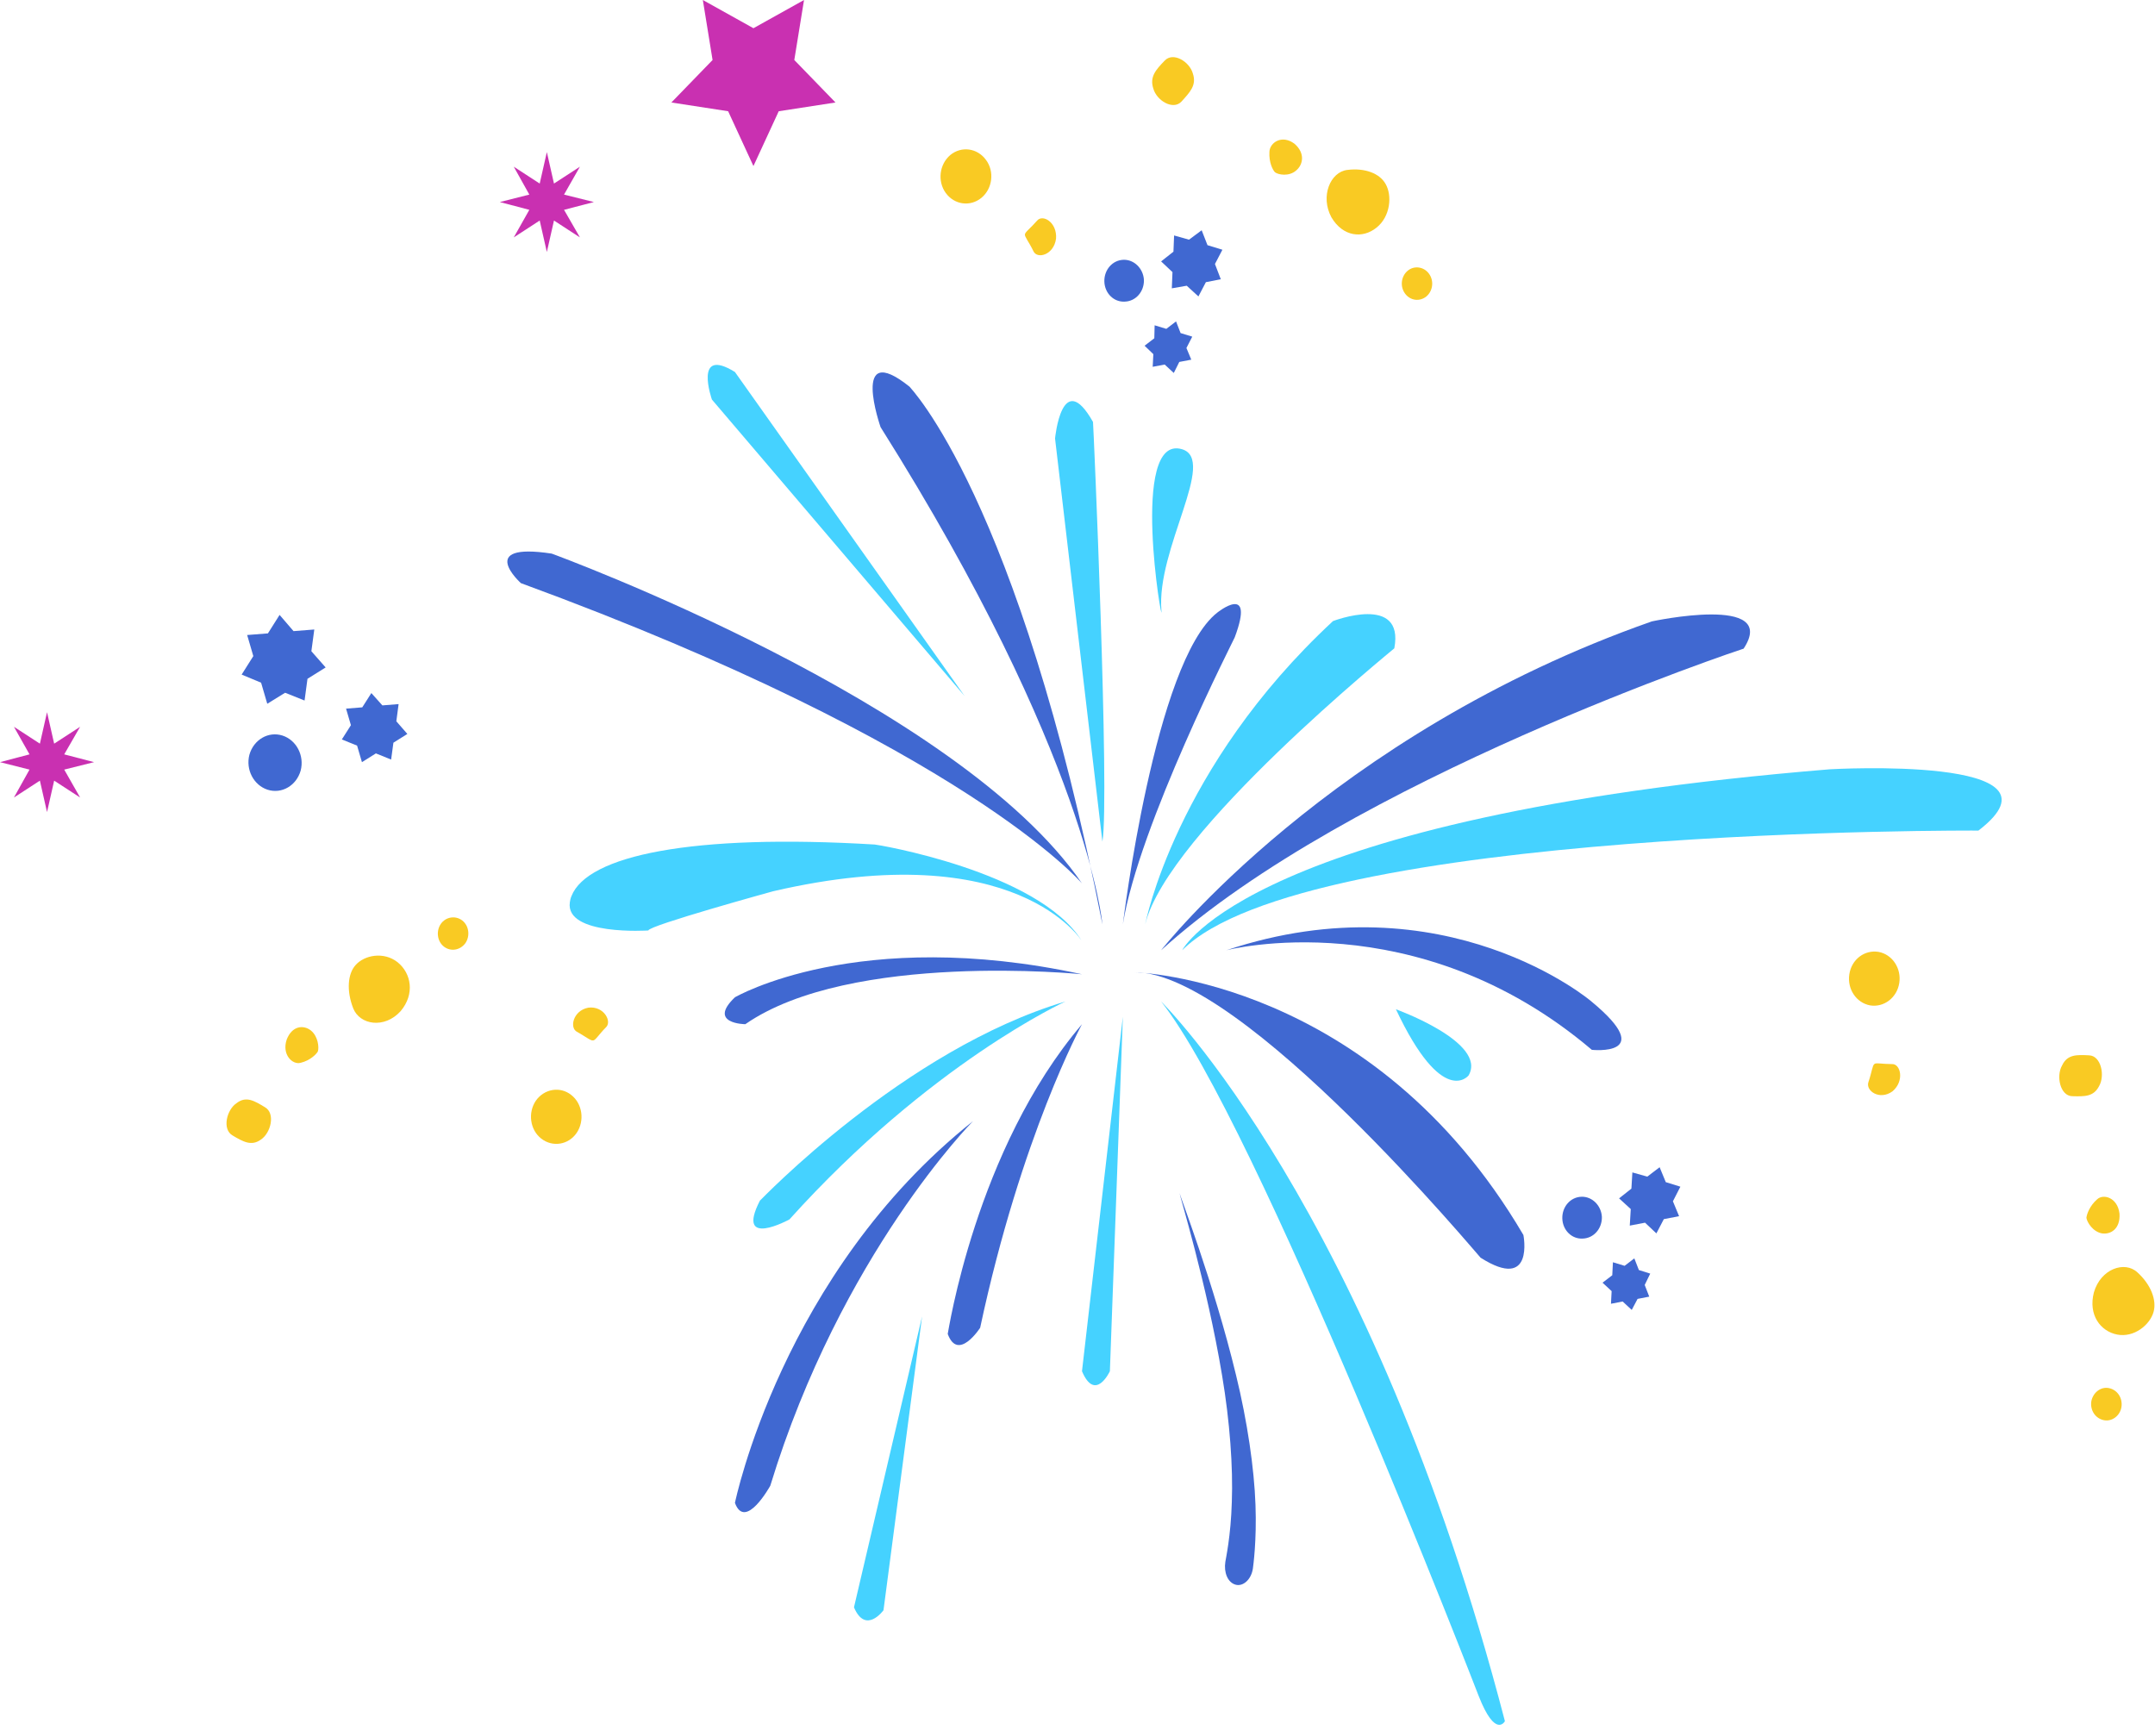 <svg width="180" height="145" viewBox="0 0 180 145" fill="none" xmlns="http://www.w3.org/2000/svg">
<path d="M96.984 83.655C96.984 83.655 114.539 100.857 125.7 143.769C125.7 143.769 124.915 145.259 123.506 141.656C123.506 141.656 104.949 93.651 96.984 83.655Z" fill="#45D2FF"/>
<path d="M104.651 131.009C104.515 131.957 103.811 132.553 103.188 132.364C102.538 132.174 102.213 131.334 102.348 130.467C102.375 130.251 102.809 128.327 102.89 125.456C102.998 122.584 102.727 118.737 102.077 114.89C100.804 107.224 98.474 99.666 98.528 99.666C98.474 99.666 101.373 107.115 103.242 114.863C104.19 118.737 104.759 122.665 104.867 125.699C104.976 128.707 104.678 130.792 104.651 131.009Z" fill="#4068D1"/>
<path d="M93.788 84.928L92.705 114.538C92.705 114.538 91.486 117.166 90.375 114.538L93.788 84.928Z" fill="#45D2FF"/>
<path d="M77.019 109.96L73.795 134.504C73.795 134.504 72.305 136.562 71.33 134.26L77.019 109.96Z" fill="#45D2FF"/>
<path d="M90.376 85.552C90.376 85.552 85.31 94.816 81.869 110.908C81.869 110.908 80.027 113.78 79.16 111.423C79.187 111.423 81.463 96.008 90.376 85.552Z" fill="#4068D1"/>
<path d="M81.271 93.651C81.271 93.651 70.245 104.759 64.34 124.101C64.34 124.101 62.254 127.894 61.387 125.537C61.387 125.537 65.315 106.33 81.271 93.651Z" fill="#4068D1"/>
<path d="M88.992 83.655C88.992 83.655 77.695 88.802 65.938 101.86C65.938 101.86 61.387 104.352 63.473 100.289C63.473 100.316 75.501 87.664 88.992 83.655Z" fill="#45D2FF"/>
<path d="M90.374 81.379C90.374 81.379 71.086 79.429 62.254 85.551C62.254 85.551 59.058 85.524 61.387 83.303C61.387 83.303 71.655 77.316 90.374 81.379Z" fill="#4068D1"/>
<path d="M90.373 78.616C90.373 78.616 84.928 69.731 64.583 74.445C64.583 74.445 54.153 77.316 54.153 77.722C54.153 77.722 47.191 78.183 47.597 75.366C47.624 75.203 47.651 75.04 47.733 74.851C49.06 71.465 57.783 69.622 73.062 70.543C73.062 70.516 86.716 72.738 90.373 78.616Z" fill="#45D2FF"/>
<path d="M90.375 73.794C90.375 73.794 80.65 62.335 43.509 48.709C43.509 48.709 39.689 45.268 46.083 46.243C46.083 46.243 80 58.624 90.375 73.794Z" fill="#4068D1"/>
<path d="M80.567 58.136L59.464 33.375C59.464 33.375 57.892 28.905 61.387 31.073L80.567 58.136Z" fill="#45D2FF"/>
<path fill-rule="evenodd" clip-rule="evenodd" d="M98.719 37.52C94.303 36.247 97.147 52.772 97.012 51.038C96.552 45.864 101.699 38.387 98.719 37.52Z" fill="#45D2FF"/>
<path fill-rule="evenodd" clip-rule="evenodd" d="M92.081 77.207C92.081 77.207 90.889 63.202 73.551 35.678C73.551 35.678 70.977 28.309 75.962 32.292C75.962 32.319 85.064 41.529 92.081 77.207Z" fill="#4068D1"/>
<path fill-rule="evenodd" clip-rule="evenodd" d="M92.08 70.3L88.125 36.626C88.125 36.626 88.694 30.639 91.295 35.245C91.322 35.245 92.703 66.669 92.08 70.3Z" fill="#45D2FF"/>
<path fill-rule="evenodd" clip-rule="evenodd" d="M93.789 77.208C93.789 77.208 96.444 55.264 101.672 51.174C101.672 51.174 104.869 48.6 103.135 53.233C103.162 53.233 95.117 68.918 93.789 77.208Z" fill="#4068D1"/>
<path fill-rule="evenodd" clip-rule="evenodd" d="M95.656 77.207C95.656 77.207 98.149 64.123 111.342 51.878C111.342 51.878 117.329 49.575 116.462 54.154C116.462 54.181 97.498 69.514 95.656 77.207Z" fill="#45D2FF"/>
<path fill-rule="evenodd" clip-rule="evenodd" d="M96.984 79.375C96.984 79.375 111.098 61.333 137.972 51.905C137.972 51.905 148.646 49.603 145.639 54.181C145.612 54.181 112.697 65.098 96.984 79.375Z" fill="#4068D1"/>
<path fill-rule="evenodd" clip-rule="evenodd" d="M98.744 79.375C98.744 79.375 104.325 68.241 152.844 64.258C152.844 64.258 173.486 63.066 165.251 69.378C165.251 69.378 109.038 69.053 98.744 79.375Z" fill="#45D2FF"/>
<path fill-rule="evenodd" clip-rule="evenodd" d="M102.43 79.375C102.43 79.375 118.278 75.23 132.961 87.692C132.961 87.692 138.514 88.287 132.961 83.682C132.961 83.655 120.716 73.279 102.43 79.375Z" fill="#4068D1"/>
<path fill-rule="evenodd" clip-rule="evenodd" d="M94.791 81.217C94.791 81.217 114.648 81.704 127.245 103.16C127.245 103.16 128.193 107.928 123.669 105.056C123.642 105.084 103.785 81.163 94.791 81.217Z" fill="#4068D1"/>
<path fill-rule="evenodd" clip-rule="evenodd" d="M116.598 84.305C116.598 84.305 124.264 87.068 122.666 89.832C122.666 89.832 120.499 92.595 116.598 84.305Z" fill="#45D2FF"/>
<path d="M174.49 88.152C175.492 88.179 175.844 89.832 175.329 90.725C174.869 91.62 174.11 91.592 173.081 91.565C172.079 91.538 171.726 89.886 172.241 88.992C172.675 88.071 173.46 88.098 174.49 88.152Z" fill="#F9CA23"/>
<path d="M175.165 100.18C175.68 99.693 176.872 100.018 177.035 101.372C177.116 102.646 176.303 103.133 175.572 103.025C174.813 102.89 174.326 102.104 174.271 101.725C174.299 101.427 174.542 100.722 175.165 100.18Z" fill="#F9CA23"/>
<path d="M178.526 106.276C179.664 107.305 180.152 108.605 179.881 109.581C179.583 110.664 178.255 111.748 176.847 111.477C175.438 111.206 174.409 109.824 174.896 107.955C175.465 105.978 177.47 105.3 178.526 106.276Z" fill="#F9CA23"/>
<path d="M176.143 115.947C176.847 116.082 177.308 116.76 177.199 117.518C177.091 118.25 176.414 118.764 175.736 118.629C175.032 118.493 174.571 117.816 174.68 117.058C174.815 116.326 175.465 115.812 176.143 115.947Z" fill="#F9CA23"/>
<path d="M156.907 79.51C158.071 79.727 158.83 80.892 158.64 82.111C158.451 83.33 157.367 84.17 156.202 83.98C155.037 83.763 154.279 82.599 154.468 81.38C154.658 80.133 155.742 79.321 156.907 79.51Z" fill="#F9CA23"/>
<path d="M158.019 88.883C158.75 88.829 159.102 90.292 158.073 91.159C156.989 91.945 155.797 91.105 156.068 90.373C156.339 89.588 156.393 88.992 156.556 88.883C156.664 88.748 157.233 88.883 158.019 88.883Z" fill="#F9CA23"/>
<path d="M19.424 94.844C18.53 94.329 18.936 92.676 19.776 92.134C20.562 91.538 21.239 91.945 22.133 92.487C23.027 93.001 22.621 94.654 21.781 95.196C20.995 95.764 20.291 95.358 19.424 94.844Z" fill="#F9CA23"/>
<path d="M25.114 88.775C24.437 88.965 23.516 88.098 23.95 86.825C24.41 85.66 25.358 85.606 25.954 86.066C26.577 86.554 26.659 87.502 26.55 87.827C26.415 88.071 25.9 88.585 25.114 88.775Z" fill="#F9CA23"/>
<path d="M29.502 84.224C28.933 82.761 29.041 81.352 29.692 80.621C30.423 79.781 32.048 79.456 33.213 80.377C34.351 81.298 34.676 83.032 33.457 84.468C32.103 85.958 30.044 85.606 29.502 84.224Z" fill="#F9CA23"/>
<path d="M37.087 79.077C36.518 78.644 36.41 77.777 36.816 77.181C37.223 76.585 38.035 76.449 38.604 76.883C39.173 77.316 39.282 78.183 38.875 78.779C38.442 79.375 37.656 79.51 37.087 79.077Z" fill="#F9CA23"/>
<path d="M45.216 95.114C44.267 94.383 44.078 92.947 44.755 91.945C45.459 90.942 46.787 90.726 47.708 91.457C48.656 92.189 48.846 93.624 48.169 94.627C47.491 95.629 46.164 95.846 45.216 95.114Z" fill="#F9CA23"/>
<path d="M48.221 86.201C47.544 85.903 47.842 84.413 49.142 84.17C50.442 84.007 51.147 85.335 50.605 85.822C50.036 86.391 49.738 86.906 49.548 86.906C49.358 86.96 48.898 86.581 48.221 86.201Z" fill="#F9CA23"/>
<path d="M97.281 5.066C97.985 4.307 99.367 5.147 99.638 6.149C99.963 7.125 99.394 7.694 98.69 8.479C97.985 9.238 96.604 8.398 96.333 7.396C96.008 6.42 96.549 5.824 97.281 5.066Z" fill="#F9CA23"/>
<path d="M106.031 12.678C106.058 11.92 107.061 11.215 108.117 12.001C109.038 12.787 108.849 13.762 108.253 14.25C107.657 14.764 106.763 14.602 106.492 14.385C106.302 14.195 105.977 13.545 106.031 12.678Z" fill="#F9CA23"/>
<path d="M112.534 14.195C114.024 14.006 115.243 14.493 115.731 15.36C116.3 16.335 116.137 18.096 114.972 19.017C113.834 19.938 112.182 19.803 111.207 18.15C110.258 16.39 111.125 14.358 112.534 14.195Z" fill="#F9CA23"/>
<path d="M117.572 22.621C118.114 22.16 118.927 22.268 119.36 22.864C119.793 23.46 119.685 24.3 119.143 24.761C118.574 25.221 117.789 25.113 117.355 24.517C116.922 23.921 117.03 23.081 117.572 22.621Z" fill="#F9CA23"/>
<path d="M79.375 12.949C80.296 12.19 81.623 12.353 82.355 13.355C83.086 14.331 82.896 15.766 81.975 16.525C81.054 17.283 79.727 17.121 78.995 16.119C78.291 15.143 78.454 13.735 79.375 12.949Z" fill="#F9CA23"/>
<path d="M86.609 18.448C87.07 17.852 88.316 18.557 88.207 19.938C88.018 21.32 86.609 21.672 86.311 20.968C85.959 20.236 85.58 19.776 85.607 19.586C85.607 19.397 86.067 19.072 86.609 18.448Z" fill="#F9CA23"/>
<path d="M22.35 65.965C21.186 65.586 20.508 64.285 20.833 63.039C21.186 61.793 22.405 61.062 23.597 61.441C24.762 61.82 25.439 63.12 25.114 64.367C24.762 65.613 23.542 66.344 22.35 65.965Z" fill="#4068D1"/>
<path d="M26.252 52.582L26.008 54.397L27.2 55.752L25.683 56.7L25.439 58.515L23.814 57.865L22.324 58.786L21.809 57.025L20.184 56.348L21.159 54.804L20.644 53.043L22.378 52.907L23.353 51.363L24.518 52.718L26.252 52.582Z" fill="#4068D1"/>
<path d="M33.294 58.813L33.104 60.249L34.025 61.306L32.86 62.037L32.67 63.446L31.397 62.931L30.232 63.663L29.826 62.281L28.553 61.766L29.311 60.574L28.905 59.193L30.259 59.084L31.018 57.892L31.939 58.922L33.294 58.813Z" fill="#4068D1"/>
<path d="M92.243 23.515C92.216 22.54 92.92 21.727 93.841 21.7C94.735 21.673 95.494 22.431 95.548 23.379C95.575 24.355 94.871 25.167 93.95 25.194C93.029 25.248 92.27 24.49 92.243 23.515Z" fill="#4068D1"/>
<path d="M101.969 23.325L100.723 23.569L100.1 24.761L99.124 23.867L97.878 24.084L97.933 22.729L96.984 21.835L98.014 21.022L98.068 19.668L99.314 20.02L100.371 19.234L100.858 20.48L102.104 20.86L101.481 22.052L101.969 23.325Z" fill="#4068D1"/>
<path d="M99.504 30.043L98.502 30.233L98.042 31.154L97.283 30.45L96.281 30.639L96.335 29.583L95.603 28.878L96.416 28.255L96.443 27.172L97.419 27.47L98.231 26.847L98.611 27.822L99.586 28.12L99.098 29.068L99.504 30.043Z" fill="#4068D1"/>
<path d="M130.495 101.779C130.468 100.803 131.172 99.991 132.093 99.964C132.987 99.936 133.746 100.695 133.8 101.643C133.827 102.618 133.123 103.431 132.202 103.458C131.281 103.512 130.522 102.754 130.495 101.779Z" fill="#4068D1"/>
<path d="M140.248 101.589L138.975 101.833L138.352 103.025L137.404 102.131L136.13 102.375L136.212 100.993L135.236 100.099L136.266 99.286L136.347 97.932L137.593 98.284L138.623 97.498L139.137 98.744L140.356 99.124L139.733 100.343L140.248 101.589Z" fill="#4068D1"/>
<path d="M137.756 108.308L136.781 108.497L136.294 109.418L135.535 108.714L134.56 108.903L134.614 107.847L133.855 107.143L134.668 106.52L134.722 105.436L135.698 105.734L136.51 105.111L136.89 106.086L137.838 106.384L137.377 107.332L137.756 108.308Z" fill="#4068D1"/>
<path d="M6.691 60.709L5.364 63.012L7.856 63.662L5.364 64.285L6.691 66.615L4.524 65.207L3.928 67.834L3.332 65.207L1.165 66.615L2.465 64.285L0 63.662L2.465 63.012L1.165 60.709L3.332 62.118L3.928 59.49L4.524 62.118L6.691 60.709Z" fill="#C930B1"/>
<path d="M48.439 13.924L47.112 16.254L49.604 16.877L47.112 17.527L48.439 19.83L46.272 18.421L45.676 21.049L45.08 18.421L42.913 19.83L44.213 17.527L41.748 16.877L44.213 16.254L42.913 13.924L45.08 15.333L45.676 12.705L46.272 15.333L48.439 13.924Z" fill="#C930B1"/>
<path d="M62.932 2.357L67.158 0L66.345 5.012L69.786 8.561L65.045 9.292L62.932 13.87L60.819 9.292L56.078 8.561L59.519 5.012L58.706 0L62.932 2.357Z" fill="#C930B1"/>
</svg>
